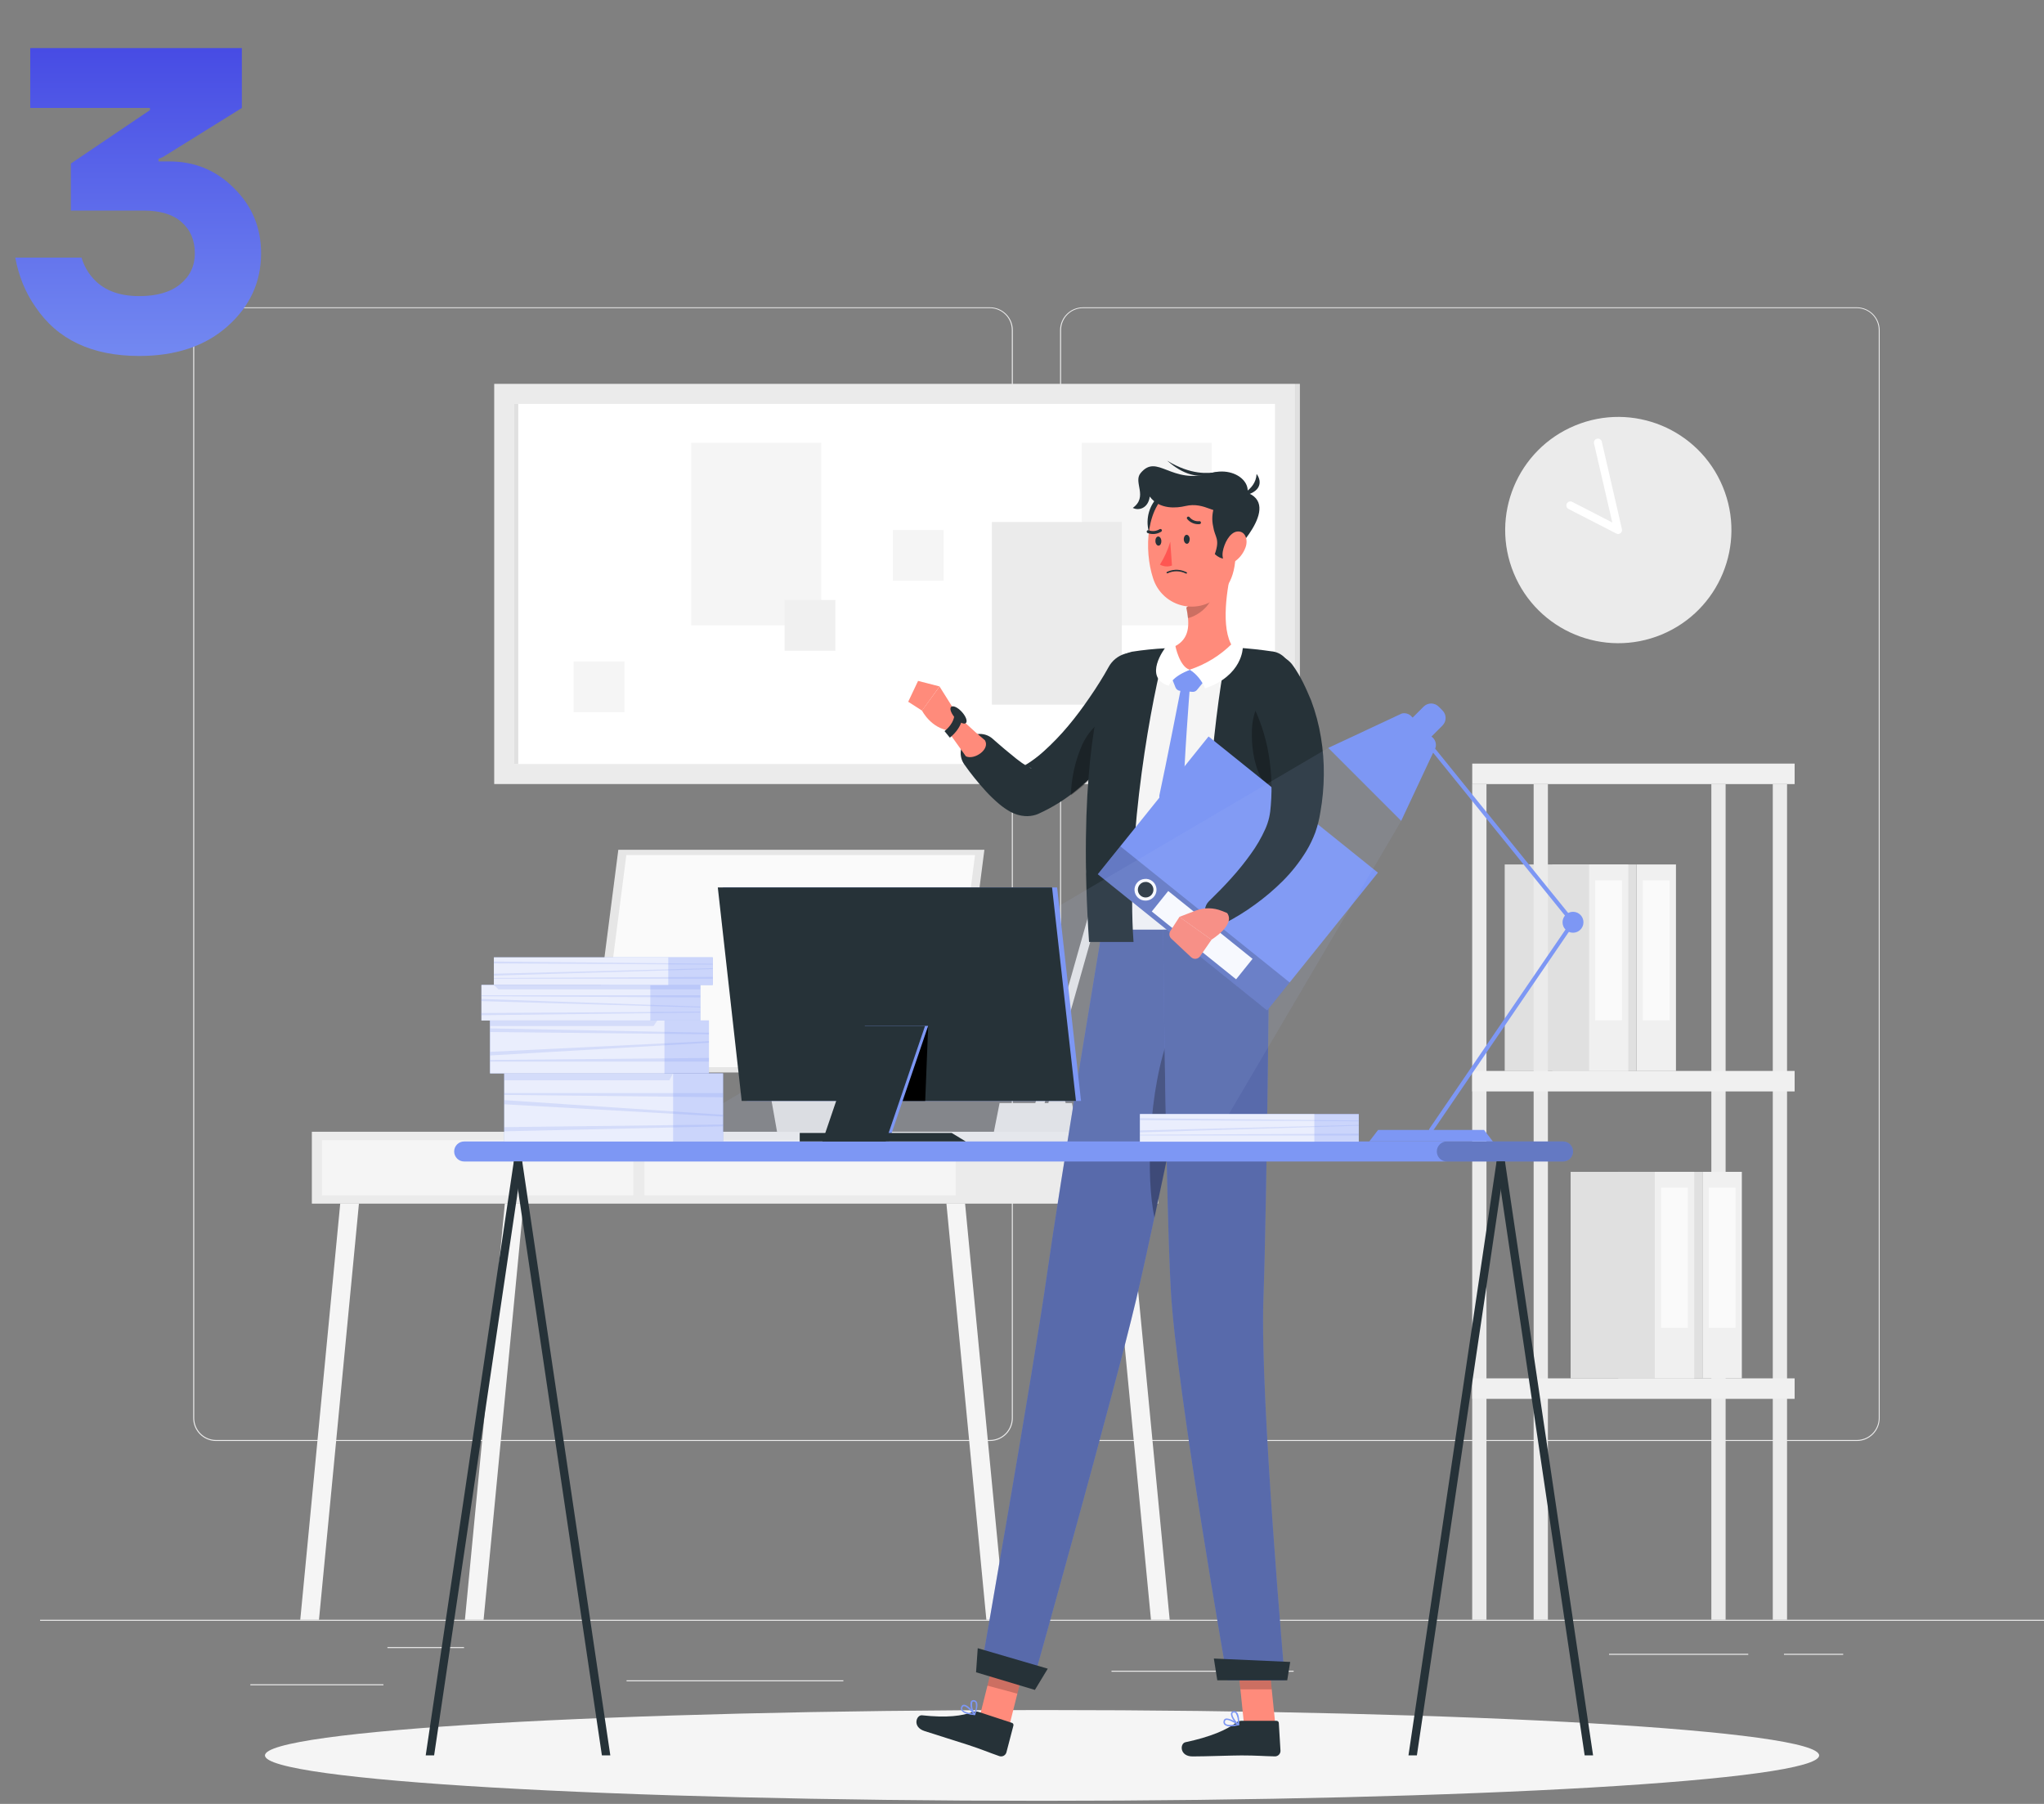 <svg width="306" height="270" viewBox="0 0 306 270" fill="none" xmlns="http://www.w3.org/2000/svg">
<rect x="0" y="0" width="306" height="270" fill="#808080" stroke="none"/>
<path d="M306 242.44H6V242.59H306V242.44Z" fill="#EBEBEB"/>
<path d="M148.2 215.68H32.346C31.438 215.678 30.568 215.317 29.927 214.674C29.286 214.032 28.926 213.162 28.926 212.254V49.396C28.934 48.494 29.297 47.631 29.938 46.995C30.578 46.359 31.443 46.002 32.346 46H148.2C149.108 46 149.98 46.361 150.622 47.004C151.265 47.646 151.626 48.517 151.626 49.426V212.254C151.626 213.163 151.265 214.034 150.622 214.677C149.98 215.319 149.108 215.68 148.2 215.68ZM32.346 46.12C31.478 46.122 30.646 46.467 30.033 47.082C29.42 47.696 29.076 48.528 29.076 49.396V212.254C29.076 213.122 29.42 213.954 30.033 214.568C30.646 215.183 31.478 215.528 32.346 215.53H148.2C149.068 215.528 149.9 215.183 150.515 214.569C151.129 213.955 151.474 213.122 151.476 212.254V49.396C151.474 48.528 151.129 47.695 150.515 47.081C149.9 46.467 149.068 46.122 148.2 46.12H32.346Z" fill="#EBEBEB"/>
<path d="M277.986 215.68H162.126C161.218 215.678 160.348 215.317 159.705 214.675C159.063 214.033 158.702 213.162 158.7 212.254V49.396C158.71 48.493 159.075 47.63 159.716 46.995C160.357 46.359 161.223 46.002 162.126 46H277.986C278.888 46.003 279.751 46.361 280.39 46.997C281.03 47.633 281.392 48.495 281.4 49.396V212.254C281.4 213.161 281.041 214.03 280.401 214.672C279.761 215.314 278.893 215.677 277.986 215.68ZM162.126 46.12C161.258 46.122 160.425 46.467 159.811 47.081C159.197 47.695 158.852 48.528 158.85 49.396V212.254C158.852 213.122 159.197 213.955 159.811 214.569C160.425 215.183 161.258 215.528 162.126 215.53H277.986C278.855 215.528 279.687 215.183 280.301 214.569C280.915 213.955 281.261 213.122 281.262 212.254V49.396C281.261 48.528 280.915 47.695 280.301 47.081C279.687 46.467 278.855 46.122 277.986 46.12H162.126Z" fill="#EBEBEB"/>
<path d="M57.403 252.094H37.477V252.244H57.403V252.094Z" fill="#EBEBEB"/>
<path d="M126.258 251.5H93.798V251.65H126.258V251.5Z" fill="#EBEBEB"/>
<path d="M69.468 246.526H58.002V246.676H69.468V246.526Z" fill="#EBEBEB"/>
<path d="M275.94 247.534H267.072V247.684H275.94V247.534Z" fill="#EBEBEB"/>
<path d="M261.727 247.534H240.883V247.684H261.727V247.534Z" fill="#EBEBEB"/>
<path d="M193.668 250.066H166.398V250.216H193.668V250.066Z" fill="#EBEBEB"/>
<path d="M157.535 165.7H158.951C159.269 165.7 159.527 165.442 159.527 165.124V165.094C159.527 164.776 159.269 164.518 158.951 164.518H157.535C157.217 164.518 156.959 164.776 156.959 165.094V165.124C156.959 165.442 157.217 165.7 157.535 165.7Z" fill="#E0E0E0"/>
<path d="M178.2 136.6L166.2 145C165.086 143.409 164.65 141.44 164.987 139.527C165.325 137.614 166.409 135.914 168 134.8C169.591 133.686 171.56 133.25 173.473 133.588C175.386 133.925 177.086 135.009 178.2 136.6Z" fill="#E6E6E6"/>
<path d="M163.83 135.316L167.112 139.978L173.154 135.724L169.872 131.062C169.308 130.261 168.449 129.717 167.483 129.549C166.518 129.382 165.526 129.604 164.724 130.168C163.923 130.732 163.379 131.592 163.212 132.557C163.044 133.522 163.267 134.515 163.83 135.316Z" fill="#E6E6E6"/>
<path d="M154.78 165.869L156.062 166.232L166.197 130.439L164.915 130.076L154.78 165.869Z" fill="#E6E6E6"/>
<path d="M163.8 128.398C163.404 128.621 163.083 128.956 162.877 129.361C162.671 129.766 162.59 130.222 162.644 130.674C162.698 131.125 162.884 131.55 163.18 131.895C163.475 132.24 163.866 132.49 164.303 132.613C164.74 132.736 165.204 132.727 165.636 132.587C166.068 132.446 166.449 132.181 166.73 131.824C167.012 131.468 167.181 131.035 167.217 130.583C167.253 130.13 167.153 129.676 166.932 129.28C166.784 129.016 166.586 128.784 166.349 128.597C166.112 128.41 165.84 128.271 165.549 128.189C165.258 128.107 164.954 128.084 164.654 128.119C164.353 128.155 164.063 128.25 163.8 128.398Z" fill="#E6E6E6"/>
<path d="M149.646 165.1H160.482L161.328 169.402H148.794L149.646 165.1Z" fill="#E6E6E6"/>
<path d="M46.686 180.154L173.382 180.154V169.396L46.686 169.396V180.154Z" fill="#EBEBEB"/>
<path d="M48.21 178.912H94.818V170.644H48.21V178.912Z" fill="#F5F5F5"/>
<path d="M96.474 178.912H143.082V170.644H96.474V178.912Z" fill="#F5F5F5"/>
<path d="M147.666 242.44H150.462L144.48 180.154H141.684L147.666 242.44Z" fill="#F5F5F5"/>
<path d="M172.308 242.44H175.11L169.128 180.154H166.326L172.308 242.44Z" fill="#F5F5F5"/>
<path d="M72.397 242.44H69.601L75.577 180.154H78.379L72.397 242.44Z" fill="#F5F5F5"/>
<path d="M47.754 242.44H44.952L50.934 180.154H53.736L47.754 242.44Z" fill="#F5F5F5"/>
<path d="M112.249 146.398H122.047L126.127 169.402H116.329L112.249 146.398Z" fill="#E0E0E0"/>
<path d="M92.567 127.192H147.371L143.075 160.522H88.272L92.567 127.192Z" fill="#E6E6E6"/>
<path d="M93.768 127.978H145.968L141.876 159.736H89.676L93.768 127.978Z" fill="#FAFAFA"/>
<path d="M245.004 160.3H250.902V129.388H245.004V160.3Z" fill="#F0F0F0"/>
<path d="M245.946 152.722H249.948V131.764H245.946V152.722Z" fill="#FAFAFA"/>
<path d="M244.998 129.388H232.398V160.3H244.998V129.388Z" fill="#E0E0E0"/>
<path d="M237.87 160.3H243.768V129.388H237.87V160.3Z" fill="#F0F0F0"/>
<path d="M238.812 152.722H242.814V131.764H238.812V152.722Z" fill="#FAFAFA"/>
<path d="M237.865 129.388H225.265V160.3H237.865V129.388Z" fill="#E0E0E0"/>
<path d="M229.596 242.44H231.732L231.732 117.358H229.596L229.596 242.44Z" fill="#EBEBEB"/>
<path d="M265.397 242.44H267.533V117.358H265.397V242.44Z" fill="#EBEBEB"/>
<path d="M220.398 242.44H222.534L222.534 117.358H220.398L220.398 242.44Z" fill="#EBEBEB"/>
<path d="M256.2 242.44H258.336V117.358H256.2V242.44Z" fill="#EBEBEB"/>
<path d="M254.868 206.308H260.766V175.396H254.868V206.308Z" fill="#F0F0F0"/>
<path d="M255.816 198.736H259.818V177.778H255.816V198.736Z" fill="#FAFAFA"/>
<path d="M254.868 175.396H242.268V206.308H254.868V175.396Z" fill="#E0E0E0"/>
<path d="M247.734 206.308H253.632V175.396H247.734V206.308Z" fill="#F0F0F0"/>
<path d="M248.682 198.736H252.684V177.778H248.682V198.736Z" fill="#FAFAFA"/>
<path d="M247.734 175.396H235.134V206.308H247.734V175.396Z" fill="#E0E0E0"/>
<path d="M220.404 117.358H268.668V114.292H220.404V117.358Z" fill="#F0F0F0"/>
<path d="M220.404 163.36H268.668V160.294H220.404V163.36Z" fill="#F0F0F0"/>
<path d="M220.404 209.374H268.668V206.308H220.404V209.374Z" fill="#F0F0F0"/>
<path d="M193.878 57.454H73.986V117.352H193.878V57.454Z" fill="#EBEBEB"/>
<path d="M193.885 117.352H194.604V57.454H193.885V117.352Z" fill="#E0E0E0"/>
<path d="M190.879 114.352V60.454L76.987 60.454V114.352H190.879Z" fill="white"/>
<path d="M77.586 114.352V60.454H76.992V114.352H77.586Z" fill="#E0E0E0"/>
<path d="M181.397 66.268H161.945V93.604H181.397V66.268Z" fill="#F5F5F5"/>
<path d="M122.933 66.268H103.481V93.604H122.933V66.268Z" fill="#F5F5F5"/>
<path d="M167.94 78.136H148.488V105.472H167.94V78.136Z" fill="#EBEBEB"/>
<path d="M141.264 79.336H133.668V86.932H141.264V79.336Z" fill="#F5F5F5"/>
<path d="M93.474 98.998H85.878V106.594H93.474V98.998Z" fill="#F5F5F5"/>
<path d="M125.058 89.8H117.462V97.396H125.058V89.8Z" fill="#F0F0F0"/>
<path d="M248.75 94.98C257.389 91.401 261.492 81.496 257.913 72.857C254.335 64.218 244.43 60.115 235.791 63.694C227.151 67.272 223.048 77.177 226.627 85.816C230.206 94.456 240.11 98.558 248.75 94.98Z" fill="#EBEBEB"/>
<path d="M242.267 79.93C242.171 79.933 242.076 79.91 241.991 79.864L234.827 76.186C234.757 76.15 234.694 76.101 234.642 76.041C234.59 75.981 234.551 75.911 234.527 75.836C234.502 75.761 234.493 75.681 234.499 75.602C234.505 75.523 234.527 75.447 234.563 75.376C234.599 75.306 234.649 75.243 234.709 75.192C234.77 75.141 234.839 75.103 234.915 75.079C234.99 75.055 235.069 75.046 235.148 75.053C235.227 75.059 235.303 75.082 235.373 75.118L241.373 78.208L238.649 66.436C238.623 66.357 238.614 66.273 238.622 66.19C238.63 66.107 238.655 66.026 238.696 65.954C238.736 65.881 238.792 65.817 238.859 65.767C238.926 65.717 239.002 65.682 239.083 65.663C239.165 65.644 239.249 65.642 239.331 65.658C239.413 65.673 239.491 65.706 239.559 65.753C239.628 65.801 239.686 65.862 239.73 65.933C239.774 66.004 239.802 66.083 239.813 66.166L242.813 79.198C242.833 79.287 242.833 79.379 242.812 79.468C242.791 79.557 242.75 79.64 242.692 79.711C242.634 79.781 242.561 79.838 242.478 79.876C242.395 79.914 242.305 79.932 242.213 79.93H242.267Z" fill="white"/>
<path d="M156.001 269.536C220.25 269.536 272.335 266.495 272.335 262.744C272.335 258.993 220.25 255.952 156.001 255.952C91.751 255.952 39.667 258.993 39.667 262.744C39.667 266.495 91.751 269.536 156.001 269.536Z" fill="#F5F5F5"/>
<path d="M151.012 258.658L146.536 257.452L149.206 246.808L153.682 248.014L151.012 258.658Z" fill="#FF8B7B"/>
<path d="M146.482 256.222L151.486 257.866C151.571 257.891 151.642 257.948 151.685 258.026C151.727 258.103 151.738 258.195 151.714 258.28L150.658 262.318C150.59 262.526 150.443 262.699 150.249 262.799C150.054 262.899 149.828 262.918 149.62 262.852C147.886 262.252 147.088 261.874 144.886 261.154C143.536 260.71 140.266 259.702 138.394 259.09C136.522 258.478 137.194 256.648 138.034 256.738C141.832 257.152 144.034 256.822 145.624 256.246C145.9 256.145 146.201 256.137 146.482 256.222Z" fill="#263238"/>
<path opacity="0.2" d="M153.682 248.02L149.206 246.814L147.826 252.298L152.308 253.504L153.682 248.02Z" fill="black"/>
<path d="M164.999 139.12C164.999 139.12 158.639 177.274 156.761 190.6C154.709 205.156 146.999 248.992 146.999 248.992L154.613 251.872C154.613 251.872 166.721 208.762 170.069 194.596C173.705 179.218 181.709 139.12 181.709 139.12H164.999Z" fill="#7D97F4"/>
<path opacity="0.3" d="M164.999 139.12C164.999 139.12 158.639 177.274 156.761 190.6C154.709 205.156 146.999 248.992 146.999 248.992L154.613 251.872C154.613 251.872 166.721 208.762 170.069 194.596C173.705 179.218 181.709 139.12 181.709 139.12H164.999Z" fill="black"/>
<path opacity="0.3" d="M175.132 154.768C171.892 162.856 171.532 176.602 172.84 182.23C174.826 172.984 177.106 161.92 178.84 153.316C178.228 151.108 177.094 149.848 175.132 154.768Z" fill="black"/>
<path d="M154.93 252.94L146.122 250.3L146.374 246.694L156.856 249.76L154.93 252.94Z" fill="#263238"/>
<path d="M144.653 256.48C145.055 256.604 145.469 256.682 145.889 256.714C145.911 256.714 145.932 256.709 145.951 256.699C145.97 256.688 145.986 256.673 145.997 256.654C146.007 256.636 146.012 256.617 146.012 256.597C146.012 256.577 146.007 256.557 145.997 256.54C145.889 256.39 144.911 255.118 144.299 255.154C144.228 255.156 144.16 255.176 144.1 255.213C144.04 255.25 143.99 255.302 143.957 255.364C143.896 255.45 143.859 255.551 143.849 255.656C143.84 255.762 143.858 255.868 143.903 255.964C144.08 256.223 144.348 256.407 144.653 256.48ZM145.655 256.48C144.803 256.378 144.227 256.162 144.089 255.88C144.059 255.816 144.048 255.745 144.056 255.675C144.065 255.605 144.093 255.539 144.137 255.484C144.152 255.453 144.175 255.427 144.203 255.408C144.232 255.389 144.265 255.378 144.299 255.376C144.629 255.352 145.247 256 145.655 256.468V256.48Z" fill="#7D97F4"/>
<path d="M145.864 256.708H145.918C145.935 256.704 145.952 256.696 145.965 256.685C145.979 256.673 145.989 256.658 145.996 256.642C145.996 256.588 146.542 255.34 146.236 254.758C146.196 254.683 146.14 254.617 146.072 254.567C146.003 254.518 145.924 254.484 145.84 254.47C145.75 254.444 145.654 254.448 145.567 254.483C145.48 254.518 145.407 254.581 145.36 254.662C145.102 255.112 145.456 256.258 145.816 256.672L145.864 256.708ZM145.864 254.704C145.906 254.715 145.946 254.736 145.98 254.764C146.014 254.791 146.042 254.826 146.062 254.866C146.164 255.376 146.103 255.905 145.888 256.378C145.579 255.905 145.465 255.331 145.57 254.776C145.57 254.716 145.66 254.656 145.816 254.692L145.864 254.704Z" fill="#7D97F4"/>
<path d="M173.123 103.81C172.817 104.344 172.571 104.74 172.289 105.196L171.455 106.492C170.891 107.352 170.309 108.194 169.709 109.018C168.496 110.685 167.196 112.287 165.815 113.818C164.4 115.403 162.861 116.874 161.213 118.216C159.456 119.672 157.511 120.883 155.429 121.816L155.345 121.852L155.069 121.954C154.539 122.119 153.984 122.184 153.431 122.146C153.075 122.121 152.723 122.059 152.381 121.96C151.949 121.83 151.532 121.653 151.139 121.432C150.618 121.133 150.124 120.789 149.663 120.406C148.935 119.797 148.247 119.142 147.605 118.444C147.005 117.784 146.435 117.124 145.895 116.452C145.355 115.78 144.851 115.12 144.335 114.376C143.935 113.8 143.758 113.099 143.838 112.403C143.918 111.706 144.25 111.063 144.77 110.594C145.29 110.124 145.964 109.861 146.665 109.852C147.365 109.844 148.045 110.091 148.577 110.548L148.661 110.626C149.213 111.1 149.813 111.64 150.395 112.126C150.977 112.612 151.595 113.11 152.147 113.56C152.677 113.983 153.232 114.373 153.809 114.73C153.996 114.846 154.198 114.939 154.409 115.006C154.445 115.006 154.451 115.006 154.289 114.928C154.143 114.88 153.992 114.849 153.839 114.838C153.488 114.817 153.136 114.86 152.801 114.964L152.441 115.108C153.847 114.379 155.15 113.467 156.317 112.396C157.603 111.234 158.806 109.983 159.917 108.652C161.057 107.302 162.125 105.85 163.145 104.362C163.661 103.618 164.157 102.864 164.633 102.1L165.335 100.948C165.551 100.576 165.803 100.15 165.965 99.844C166.221 99.369 166.568 98.949 166.986 98.608C167.405 98.267 167.886 98.011 168.403 97.857C168.92 97.702 169.463 97.65 170 97.705C170.537 97.76 171.057 97.92 171.533 98.176C172.008 98.432 172.428 98.779 172.769 99.197C173.11 99.616 173.365 100.097 173.52 100.614C173.675 101.131 173.726 101.674 173.671 102.211C173.617 102.748 173.457 103.269 173.201 103.744C173.172 103.763 173.146 103.785 173.123 103.81Z" fill="#263238"/>
<path opacity="0.3" d="M162.041 111.4C164.501 106.336 168.712 106.636 170.398 108.196C170.242 108.43 170.086 108.664 169.924 108.892C168.776 110.519 167.538 112.082 166.216 113.572C164.867 115.105 163.405 116.535 161.842 117.85C161.344 118.258 160.84 118.654 160.312 119.05C160.387 116.412 160.974 113.814 162.041 111.4Z" fill="black"/>
<path d="M142.541 105.754L140.657 102.754L138.029 106.354C138.029 106.354 139.379 109.048 142.199 109.354L142.703 107.92C142.84 107.57 142.896 107.193 142.868 106.818C142.84 106.444 142.729 106.08 142.541 105.754Z" fill="#FF8B7B"/>
<path d="M141.599 109L144.599 113.2C145.853 113.8 148.265 112.168 147.449 110.8C145.567 109.245 143.788 107.572 142.121 105.79L141.599 109Z" fill="#FF8B7B"/>
<path d="M144.688 108.076C144.568 108.484 143.938 108.334 143.278 107.746C142.618 107.158 142.186 106.348 142.306 105.946C142.426 105.544 143.056 105.682 143.716 106.276C144.376 106.87 144.808 107.668 144.688 108.076Z" fill="#263238"/>
<path d="M142.199 110.41L141.401 109.432C142.883 108.232 142.865 107.086 142.865 107.032L144.125 106.96C144.131 107.044 144.215 108.778 142.199 110.41Z" fill="#263238"/>
<path d="M137.441 101.914L135.965 105.034L138.035 106.366L140.657 102.742L137.441 101.914Z" fill="#FF8B7B"/>
<path d="M190.925 258.106H186.239L185.117 247.252H189.809L190.925 258.106Z" fill="#FF8B7B"/>
<path d="M185.83 257.566H191.098C191.186 257.563 191.272 257.594 191.337 257.654C191.403 257.713 191.442 257.796 191.446 257.884L191.698 262.054C191.699 262.163 191.678 262.27 191.638 262.371C191.597 262.472 191.536 262.564 191.46 262.641C191.384 262.718 191.293 262.78 191.193 262.822C191.093 262.865 190.985 262.887 190.876 262.888C189.046 262.852 188.17 262.744 185.854 262.744C184.426 262.744 180.502 262.894 178.534 262.894C176.566 262.894 176.626 260.95 177.46 260.77C181.198 259.984 183.7 258.892 185.02 257.854C185.251 257.671 185.536 257.57 185.83 257.566Z" fill="#263238"/>
<path opacity="0.2" d="M189.809 247.258H185.117L185.699 252.85H190.385L189.809 247.258Z" fill="black"/>
<path d="M174.124 139.12C174.124 139.12 174.526 179.842 175.288 193.264C176.122 207.958 183.772 251.5 183.772 251.5H192.358C192.358 251.5 188.62 209.146 189.136 194.596C189.694 178.804 190.036 139.12 190.036 139.12H174.124Z" fill="#7D97F4"/>
<path opacity="0.3" d="M174.124 139.12C174.124 139.12 174.526 179.842 175.288 193.264C176.122 207.958 183.772 251.5 183.772 251.5H192.358C192.358 251.5 188.62 209.146 189.136 194.596C189.694 178.804 190.036 139.12 190.036 139.12H174.124Z" fill="black"/>
<path d="M192.707 251.5H182.237L181.721 248.242L193.151 248.752L192.707 251.5Z" fill="#263238"/>
<path d="M184.199 258.4C184.62 258.389 185.038 258.332 185.447 258.232C185.468 258.228 185.487 258.217 185.502 258.202C185.516 258.187 185.527 258.168 185.531 258.148C185.533 258.127 185.53 258.106 185.523 258.086C185.516 258.066 185.504 258.048 185.489 258.034C185.339 257.932 184.007 257.026 183.437 257.248C183.372 257.274 183.314 257.316 183.27 257.371C183.226 257.425 183.197 257.49 183.185 257.56C183.151 257.662 183.145 257.772 183.168 257.878C183.192 257.984 183.243 258.081 183.317 258.16C183.572 258.343 183.886 258.428 184.199 258.4ZM185.147 258.076C184.313 258.238 183.695 258.214 183.473 257.998C183.427 257.945 183.395 257.882 183.381 257.813C183.368 257.745 183.372 257.674 183.395 257.608C183.4 257.574 183.414 257.542 183.435 257.514C183.456 257.487 183.483 257.466 183.515 257.452C183.797 257.314 184.577 257.71 185.117 258.058L185.147 258.076Z" fill="#7D97F4"/>
<path d="M185.398 258.214C185.416 258.219 185.435 258.219 185.452 258.214C185.468 258.206 185.482 258.194 185.491 258.179C185.501 258.165 185.506 258.147 185.506 258.13C185.506 258.07 185.62 256.726 185.146 256.27C185.087 256.21 185.014 256.165 184.934 256.137C184.854 256.11 184.768 256.102 184.684 256.114C184.591 256.117 184.502 256.151 184.43 256.211C184.358 256.271 184.308 256.353 184.288 256.444C184.18 256.96 184.888 257.938 185.344 258.214C185.362 258.219 185.381 258.219 185.398 258.214ZM184.756 256.318C184.801 256.317 184.845 256.325 184.886 256.341C184.927 256.358 184.965 256.383 184.996 256.414C185.254 256.865 185.362 257.386 185.302 257.902C184.894 257.56 184.426 256.816 184.498 256.48C184.498 256.414 184.546 256.342 184.708 256.318H184.756Z" fill="#7D97F4"/>
<path d="M166.943 101.038C167.184 100.253 167.632 99.548 168.24 98.997C168.849 98.445 169.594 98.069 170.399 97.906C171.555 97.632 172.728 97.431 173.909 97.306C177.458 97.105 181.016 97.105 184.565 97.306C186.425 97.396 188.321 97.624 189.833 97.846H189.887C190.281 97.906 190.659 98.045 190.999 98.253C191.339 98.461 191.634 98.735 191.867 99.058C192.1 99.381 192.266 99.748 192.356 100.136C192.445 100.525 192.457 100.927 192.389 101.32C191.211 107.597 190.441 113.945 190.085 120.322C189.719 129.598 190.217 136.882 190.037 139.12H164.999C163.445 116.482 165.413 106.192 166.943 101.038Z" fill="#F5F5F5"/>
<path d="M175.385 101.392L175.985 102.904C176.041 103.042 176.135 103.162 176.256 103.25C176.377 103.338 176.52 103.391 176.669 103.402L178.505 103.552C178.636 103.564 178.768 103.544 178.89 103.492C179.011 103.441 179.118 103.36 179.201 103.258L180.461 101.71L178.109 100.228L175.385 101.392Z" fill="#7D97F4"/>
<path d="M176.813 102.898C176.813 102.898 174.515 114.712 173.561 119.068C173.465 122.26 174.893 126.544 174.893 126.544C174.893 126.544 177.203 121.108 177.203 118.792C177.203 114.592 178.127 102.898 178.127 102.898H176.813Z" fill="#7D97F4"/>
<path d="M183.851 96.856C181.883 104.86 180.071 125.146 180.089 141.004H190.691C190.877 138.64 190.349 130.96 190.733 121.204C191.027 113.752 192.359 105.718 193.169 101.17C193.243 100.755 193.232 100.329 193.138 99.918C193.044 99.507 192.868 99.119 192.621 98.777C192.375 98.435 192.062 98.146 191.701 97.928C191.341 97.709 190.94 97.565 190.523 97.504H190.469C188.873 97.27 186.869 97.03 184.913 96.934L183.851 96.856Z" fill="#263238"/>
<path opacity="0.3" d="M187.42 109.264C187.594 103.948 191.518 101.914 192.622 103.342C192.673 103.399 192.717 103.462 192.754 103.528C192.064 107.626 191.224 113.266 190.858 118.822C188.998 117.748 187.252 114.316 187.42 109.264Z" fill="black"/>
<path d="M165.653 101.146C165.922 100.269 166.414 99.476 167.081 98.845C167.748 98.214 168.566 97.766 169.457 97.546C171.127 97.284 172.809 97.112 174.497 97.03C172.487 103.978 168.551 125.17 169.697 140.986H163.037C161.459 117.274 164.165 105.49 165.653 101.146Z" fill="#263238"/>
<path d="M180.929 110.231L164.349 130.852L189.702 151.236L206.282 130.615L180.929 110.231Z" fill="#7D97F4"/>
<path opacity="0.2" d="M167.721 126.669L164.353 130.859L189.706 151.244L193.075 147.054L167.721 126.669Z" fill="black"/>
<path d="M174.89 133.363L172.428 136.426L185.053 146.577L187.516 143.514L174.89 133.363Z" fill="white"/>
<path d="M172.385 132.07C172.601 132.243 172.761 132.476 172.845 132.739C172.928 133.003 172.932 133.286 172.855 133.551C172.778 133.817 172.624 134.054 172.412 134.232C172.2 134.41 171.94 134.521 171.665 134.552C171.39 134.582 171.112 134.53 170.867 134.402C170.621 134.274 170.419 134.077 170.286 133.834C170.153 133.592 170.095 133.315 170.12 133.039C170.144 132.764 170.25 132.501 170.423 132.286C170.537 132.142 170.679 132.023 170.839 131.934C171 131.846 171.177 131.79 171.359 131.77C171.541 131.75 171.726 131.766 171.902 131.818C172.078 131.869 172.242 131.955 172.385 132.07Z" fill="#263238"/>
<path d="M171.509 134.8C171.086 134.81 170.676 134.656 170.365 134.368C170.054 134.081 169.868 133.684 169.845 133.261C169.822 132.839 169.965 132.424 170.244 132.105C170.522 131.786 170.913 131.589 171.335 131.554C171.548 131.528 171.764 131.546 171.97 131.606C172.177 131.666 172.369 131.766 172.535 131.902C172.796 132.114 172.985 132.402 173.076 132.727C173.168 133.051 173.156 133.395 173.044 133.712C172.931 134.03 172.724 134.305 172.449 134.499C172.174 134.694 171.846 134.799 171.509 134.8ZM171.509 132.01H171.383C171.231 132.025 171.084 132.07 170.95 132.143C170.816 132.216 170.698 132.316 170.603 132.436C170.459 132.615 170.371 132.834 170.35 133.063C170.33 133.293 170.378 133.523 170.489 133.725C170.6 133.927 170.768 134.092 170.972 134.199C171.177 134.305 171.408 134.348 171.637 134.323C171.866 134.298 172.083 134.205 172.259 134.057C172.435 133.908 172.564 133.711 172.628 133.489C172.692 133.268 172.689 133.033 172.619 132.813C172.549 132.593 172.415 132.399 172.235 132.256C172.032 132.09 171.778 131.999 171.515 131.998L171.509 132.01Z" fill="white"/>
<path d="M174.419 97.264C177.515 96.532 178.061 94.612 177.851 92.512C177.8 91.983 177.718 91.458 177.605 90.94L181.487 87.718L184.337 85.354C183.545 88.786 182.657 95.038 184.973 97.354C184.973 97.354 183.053 100.516 177.773 100.228C173.273 99.964 174.419 97.264 174.419 97.264Z" fill="#FF8B7B"/>
<path d="M180.407 103.03C179.942 101.89 179.148 100.915 178.127 100.228C180.499 99.444 182.656 98.119 184.427 96.358L186.053 96.958C186.053 96.958 186.029 101.122 180.407 103.03Z" fill="white"/>
<path d="M174.952 102.652C174.952 102.652 175.402 101.308 178.126 100.252C176.566 99.808 175.954 96.652 175.954 96.652L174.436 96.97C174.436 96.97 171.034 101.386 174.952 102.652Z" fill="white"/>
<path opacity="0.2" d="M177.599 90.94C177.712 91.458 177.794 91.983 177.845 92.512C179.291 92.218 181.229 90.676 181.445 89.194C181.517 88.705 181.535 88.21 181.499 87.718L177.599 90.94Z" fill="black"/>
<path d="M174.707 74.278L173.027 74.722C172.407 75.475 172.002 76.382 171.857 77.347C171.711 78.311 171.829 79.297 172.199 80.2C172.721 81.802 173.561 81.784 173.147 84.244C175.349 85.624 175.991 83.368 175.991 83.368C175.991 83.368 181.019 73.696 174.707 74.278Z" fill="#263238"/>
<path d="M184.949 78.49C185.027 83.152 185.303 85.87 183.149 88.51C182.461 89.375 181.55 90.035 180.513 90.42C179.477 90.805 178.356 90.898 177.27 90.691C176.184 90.484 175.176 89.984 174.354 89.246C173.532 88.507 172.928 87.557 172.607 86.5C171.293 82.45 171.407 75.502 175.763 73.15C176.697 72.615 177.755 72.336 178.832 72.34C179.908 72.343 180.965 72.63 181.895 73.171C182.826 73.712 183.598 74.488 184.134 75.422C184.67 76.355 184.951 77.413 184.949 78.49Z" fill="#FF8B7B"/>
<path d="M184.114 76.432C189.514 74.032 185.8 69.46 181.246 70.822C175.3 72.622 173.26 67.774 170.746 70.822C169.624 72.184 171.916 74.344 169.588 76.018C170.44 76.474 171.892 76.114 172.126 74.32C173.596 76.336 176.236 76.03 177.424 75.748C180.496 75.016 182.008 77.35 184.114 76.432Z" fill="#263238"/>
<path d="M184.882 74.386C184.882 74.386 187.984 73.606 188.122 70.936C188.998 72.106 188.95 74.056 184.882 74.386Z" fill="#263238"/>
<path d="M182.261 70.648C180.905 70.864 178.337 71.146 174.725 68.95C176.267 70.264 178.925 72.184 182.261 70.648Z" fill="#263238"/>
<path d="M185.098 73.36L183.364 73.51C182.623 74.151 182.07 74.981 181.762 75.912C181.455 76.843 181.405 77.839 181.618 78.796C181.864 80.464 182.692 80.596 181.864 82.942C183.802 84.67 184.816 82.558 184.816 82.558C184.816 82.558 193.018 74.386 185.098 73.36Z" fill="#263238"/>
<path d="M186.472 81.91C186.137 82.863 185.482 83.671 184.618 84.196C183.514 84.796 182.848 83.836 183.058 82.558C183.25 81.412 184.054 79.696 185.212 79.558C186.37 79.42 186.898 80.71 186.472 81.91Z" fill="#FF8B7B"/>
<path d="M178.108 80.656C178.108 81.034 177.964 81.364 177.718 81.388C177.472 81.412 177.25 81.13 177.22 80.788C177.19 80.446 177.364 80.08 177.61 80.05C177.856 80.02 178.078 80.278 178.108 80.656Z" fill="#263238"/>
<path d="M173.86 80.932C173.89 81.31 173.716 81.64 173.47 81.67C173.224 81.7 173.002 81.412 172.972 81.034C172.942 80.656 173.116 80.332 173.362 80.302C173.608 80.272 173.83 80.56 173.86 80.932Z" fill="#263238"/>
<path d="M175.198 81.082C174.839 82.288 174.319 83.441 173.65 84.508C173.922 84.66 174.224 84.752 174.535 84.776C174.846 84.799 175.158 84.755 175.45 84.646L175.198 81.082Z" fill="#FF5652"/>
<path d="M177.239 85.48C176.827 85.328 176.389 85.261 175.95 85.284C175.512 85.306 175.083 85.418 174.689 85.612C174.663 85.626 174.645 85.65 174.637 85.678C174.629 85.706 174.633 85.736 174.647 85.762C174.661 85.787 174.685 85.806 174.713 85.814C174.741 85.822 174.771 85.818 174.797 85.804C175.228 85.601 175.7 85.5 176.177 85.508C176.653 85.517 177.121 85.634 177.545 85.852C177.572 85.863 177.603 85.863 177.63 85.853C177.658 85.843 177.681 85.824 177.695 85.798C177.707 85.771 177.709 85.74 177.699 85.712C177.688 85.684 177.668 85.661 177.641 85.648C177.503 85.6 177.371 85.528 177.239 85.48Z" fill="#263238"/>
<path d="M177.839 77.332C177.801 77.337 177.767 77.357 177.743 77.386C177.702 77.427 177.679 77.483 177.679 77.542C177.679 77.6 177.702 77.656 177.743 77.698C177.968 77.965 178.255 78.173 178.58 78.304C178.904 78.434 179.255 78.484 179.603 78.448C179.661 78.437 179.713 78.405 179.748 78.356C179.783 78.308 179.797 78.248 179.789 78.19C179.784 78.161 179.773 78.133 179.757 78.109C179.742 78.084 179.721 78.063 179.697 78.046C179.673 78.029 179.646 78.017 179.618 78.011C179.589 78.005 179.56 78.004 179.531 78.01C179.258 78.036 178.983 77.994 178.73 77.89C178.477 77.785 178.254 77.62 178.079 77.41C178.052 77.373 178.014 77.346 177.971 77.332C177.928 77.318 177.882 77.318 177.839 77.332Z" fill="#263238"/>
<path d="M173.824 79.198C173.792 79.181 173.756 79.173 173.719 79.173C173.683 79.173 173.647 79.181 173.614 79.198C173.374 79.349 173.102 79.444 172.819 79.475C172.536 79.506 172.25 79.473 171.982 79.378C171.956 79.365 171.927 79.357 171.898 79.356C171.869 79.354 171.84 79.359 171.812 79.369C171.785 79.379 171.76 79.394 171.738 79.414C171.717 79.435 171.7 79.459 171.688 79.486C171.665 79.539 171.664 79.6 171.684 79.654C171.704 79.709 171.744 79.754 171.796 79.78C172.129 79.907 172.486 79.955 172.84 79.921C173.194 79.886 173.535 79.77 173.836 79.582C173.886 79.551 173.922 79.501 173.937 79.444C173.951 79.387 173.943 79.327 173.914 79.276C173.89 79.243 173.86 79.217 173.824 79.198Z" fill="#263238"/>
<path d="M193.403 99.4L193.715 99.832L193.949 100.18C194.093 100.408 194.231 100.624 194.363 100.846C194.633 101.284 194.861 101.722 195.083 102.166C195.527 103.048 195.911 103.966 196.283 104.836C196.954 106.625 197.447 108.476 197.753 110.362C198.064 112.219 198.208 114.101 198.185 115.984C198.169 117.843 197.999 119.697 197.675 121.528C197.516 122.567 197.261 123.59 196.913 124.582C196.549 125.56 196.096 126.502 195.557 127.396C194.557 129.029 193.367 130.538 192.011 131.89C190.732 133.159 189.356 134.327 187.895 135.382C186.457 136.434 184.939 137.371 183.353 138.184C182.916 138.404 182.415 138.461 181.94 138.344C181.465 138.228 181.047 137.945 180.762 137.548C180.477 137.15 180.343 136.664 180.384 136.177C180.426 135.689 180.64 135.233 180.989 134.89L181.085 134.8C182.165 133.744 183.323 132.574 184.361 131.41C185.396 130.267 186.363 129.065 187.259 127.81C188.097 126.661 188.815 125.428 189.401 124.132C189.659 123.563 189.86 122.97 190.001 122.362C190.131 121.769 190.213 121.167 190.247 120.562C190.493 117.65 190.319 114.718 189.731 111.856C189.438 110.468 189.036 109.106 188.531 107.782C188.289 107.135 188.013 106.502 187.703 105.886C187.553 105.586 187.391 105.286 187.241 105.01L187.007 104.608L186.905 104.434L186.857 104.362C186.247 103.491 185.999 102.417 186.164 101.367C186.328 100.317 186.894 99.371 187.741 98.729C188.588 98.087 189.651 97.798 190.707 97.923C191.763 98.048 192.729 98.577 193.403 99.4Z" fill="#263238"/>
<path d="M178.99 136.3L176.554 137.236L181.354 140.65C181.354 140.65 185.002 138.448 183.712 136.66L182.926 136.342C181.666 135.833 180.26 135.818 178.99 136.3Z" fill="#FF8B7B"/>
<path d="M175.349 140.488L178.319 143.272C178.412 143.359 178.523 143.425 178.645 143.466C178.766 143.506 178.894 143.52 179.021 143.506C179.148 143.493 179.271 143.452 179.381 143.387C179.49 143.321 179.585 143.233 179.657 143.128L181.373 140.65L176.573 137.236L175.199 139.366C175.09 139.541 175.045 139.749 175.072 139.954C175.1 140.159 175.198 140.347 175.349 140.488Z" fill="#FF8B7B"/>
<path d="M233.999 173.848H69.491C69.093 173.848 68.712 173.69 68.43 173.409C68.149 173.127 67.991 172.746 67.991 172.348C67.991 171.95 68.149 171.569 68.43 171.287C68.712 171.006 69.093 170.848 69.491 170.848H233.999C234.397 170.848 234.779 171.006 235.06 171.287C235.341 171.569 235.499 171.95 235.499 172.348C235.499 172.746 235.341 173.127 235.06 173.409C234.779 173.69 234.397 173.848 233.999 173.848Z" fill="#7D97F4"/>
<path opacity="0.2" d="M234 173.848H216.6C216.202 173.848 215.82 173.69 215.539 173.409C215.258 173.127 215.1 172.746 215.1 172.348C215.1 171.95 215.258 171.569 215.539 171.287C215.82 171.006 216.202 170.848 216.6 170.848H234C234.397 170.848 234.779 171.006 235.06 171.287C235.342 171.569 235.5 171.95 235.5 172.348C235.5 172.746 235.342 173.127 235.06 173.409C234.779 173.69 234.397 173.848 234 173.848Z" fill="black"/>
<path d="M210.857 262.738H212.117L225.305 173.848H224.045L210.857 262.738Z" fill="#263238"/>
<path d="M238.494 262.738H237.234L224.046 173.848H225.306L238.494 262.738Z" fill="#263238"/>
<path d="M63.731 262.738H64.991L78.179 173.848H76.919L63.731 262.738Z" fill="#263238"/>
<path d="M91.368 262.738H90.108L76.92 173.848H78.18L91.368 262.738Z" fill="#263238"/>
<g opacity="0.1">
<path d="M198.845 111.946L98.405 170.908H181.517L209.765 122.866L198.845 111.946Z" fill="#7D97F4"/>
<path opacity="0.4" d="M198.845 111.946L98.405 170.908H181.517L209.765 122.866L198.845 111.946Z" fill="white"/>
</g>
<path d="M161.838 164.782H111.792L108.216 132.832H158.256L161.838 164.782Z" fill="#7D97F4"/>
<path d="M161.076 164.782H111.036L107.46 132.832H157.5L161.076 164.782Z" fill="#263238"/>
<path d="M138.51 164.782H133.854L138.954 153.544L138.51 164.782Z" fill="black"/>
<path d="M123.582 170.848H133.062L138.954 153.544H129.48L123.582 170.848Z" fill="#7D97F4"/>
<path d="M142.469 169.57H119.723V170.848H144.575L142.469 169.57Z" fill="#263238"/>
<path d="M123.119 170.848H132.599L138.491 153.544H129.011L123.119 170.848Z" fill="#263238"/>
<path d="M108.252 160.654H75.492V170.848H108.252V160.654Z" fill="#7D97F4"/>
<path opacity="0.6" d="M108.252 160.654H75.492V170.848H108.252V160.654Z" fill="white"/>
<path opacity="0.6" d="M100.77 160.654H75.492V170.848H100.77V160.654Z" fill="white"/>
<path opacity="0.2" d="M100.77 160.654H75.492V161.698H100.2L100.77 160.654Z" fill="#7D97F4"/>
<path opacity="0.2" d="M108.252 164.236L75.492 163.882V163.612H108.252V164.236Z" fill="#7D97F4"/>
<path opacity="0.2" d="M75.492 165.286L108.252 167.128V166.852L75.492 164.662V165.286Z" fill="#7D97F4"/>
<path opacity="0.2" d="M75.492 169.33L108.252 168.58V168.31L75.492 168.706V169.33Z" fill="#7D97F4"/>
<path d="M106.127 152.74H73.367V160.654H106.127V152.74Z" fill="#7D97F4"/>
<path opacity="0.6" d="M106.127 152.74H73.367V160.654H106.127V152.74Z" fill="white"/>
<path opacity="0.6" d="M99.473 152.74H73.367V160.654H99.473V152.74Z" fill="white"/>
<path opacity="0.2" d="M98.405 152.74H73.367V153.574H97.841L98.405 152.74Z" fill="#7D97F4"/>
<path opacity="0.2" d="M106.133 158.344L73.367 158.65V158.89H106.133V158.344Z" fill="#7D97F4"/>
<path opacity="0.2" d="M73.367 157.432L106.133 155.836V156.076L73.367 157.978V157.432Z" fill="#7D97F4"/>
<path opacity="0.2" d="M73.367 153.922L106.133 154.576V154.81L73.367 154.468V153.922Z" fill="#7D97F4"/>
<path d="M104.837 147.424H72.077V152.74H104.837V147.424Z" fill="#7D97F4"/>
<path opacity="0.6" d="M104.837 147.424H72.077V152.74H104.837V147.424Z" fill="white"/>
<path opacity="0.6" d="M97.355 147.424H72.077V152.74H97.355V147.424Z" fill="white"/>
<path opacity="0.2" d="M104.837 149.296L72.077 149.11V148.966H104.837V149.296Z" fill="#7D97F4"/>
<path opacity="0.2" d="M72.077 149.842L104.837 150.802V150.658L72.077 149.518V149.842Z" fill="#7D97F4"/>
<path opacity="0.2" d="M104.837 147.424H73.938L74.621 148.078H104.837V147.424Z" fill="#7D97F4"/>
<path opacity="0.2" d="M72.077 151.954L104.837 151.558V151.42L72.077 151.624V151.954Z" fill="#7D97F4"/>
<path d="M106.697 143.296H73.938V147.424H106.697V143.296Z" fill="#7D97F4"/>
<path opacity="0.6" d="M106.697 143.296H73.938V147.424H106.697V143.296Z" fill="white"/>
<path opacity="0.6" d="M100.043 143.296H73.938V147.424H100.043V143.296Z" fill="white"/>
<path opacity="0.2" d="M106.697 146.218L73.938 146.38V146.5H106.697V146.218Z" fill="#7D97F4"/>
<path opacity="0.2" d="M73.938 145.744L106.697 144.91V145.036L73.938 146.026V145.744Z" fill="#7D97F4"/>
<path opacity="0.2" d="M73.938 143.914L106.697 144.25V144.376L73.938 144.196V143.914Z" fill="#7D97F4"/>
<path d="M203.418 166.75H170.658V170.878H203.418V166.75Z" fill="#7D97F4"/>
<path opacity="0.6" d="M203.418 166.75H170.658V170.878H203.418V166.75Z" fill="white"/>
<path opacity="0.6" d="M196.764 166.75H170.658V170.878H196.764V166.75Z" fill="white"/>
<path opacity="0.2" d="M203.418 169.678L170.658 169.834V169.96H203.418V169.678Z" fill="#7D97F4"/>
<path opacity="0.2" d="M170.658 169.198L203.418 168.37V168.49L170.658 169.486V169.198Z" fill="#7D97F4"/>
<path opacity="0.2" d="M170.658 167.368L203.418 167.71V167.83L170.658 167.65V167.368Z" fill="#7D97F4"/>
<path d="M209.766 122.866L198.846 111.946L209.85 106.798C210.125 106.727 210.415 106.738 210.685 106.827C210.956 106.916 211.194 107.081 211.374 107.302L214.416 110.338C214.636 110.519 214.8 110.759 214.889 111.03C214.979 111.301 214.989 111.591 214.92 111.868L209.766 122.866Z" fill="#7D97F4"/>
<path d="M215.954 106.339L215.377 105.762C214.756 105.141 213.75 105.141 213.129 105.762L208.67 110.221C208.049 110.841 208.049 111.848 208.67 112.469L209.247 113.046C209.868 113.667 210.874 113.667 211.495 113.046L215.954 108.587C216.575 107.966 216.575 106.959 215.954 106.339Z" fill="#7D97F4"/>
<path d="M222.173 169.126H206.309L204.989 170.848H223.493L222.173 169.126Z" fill="#7D97F4"/>
<path d="M214.242 169.432C214.18 169.432 214.119 169.413 214.068 169.378C214.034 169.356 214.005 169.327 213.983 169.293C213.961 169.26 213.945 169.222 213.937 169.182C213.929 169.143 213.929 169.102 213.937 169.063C213.945 169.023 213.961 168.985 213.984 168.952L235.104 138.052L212.07 109.6C212.037 109.569 212.012 109.532 211.995 109.491C211.978 109.45 211.97 109.406 211.972 109.361C211.974 109.317 211.985 109.273 212.004 109.234C212.024 109.194 212.052 109.159 212.087 109.131C212.121 109.103 212.162 109.082 212.205 109.071C212.248 109.06 212.293 109.058 212.336 109.065C212.38 109.073 212.422 109.09 212.459 109.115C212.496 109.139 212.527 109.172 212.55 109.21L235.728 137.842C235.769 137.895 235.791 137.961 235.791 138.028C235.791 138.095 235.769 138.161 235.728 138.214L214.5 169.3C214.471 169.342 214.432 169.375 214.387 169.398C214.342 169.421 214.292 169.433 214.242 169.432Z" fill="#7D97F4"/>
<path d="M235.488 139.606C236.353 139.606 237.054 138.905 237.054 138.04C237.054 137.175 236.353 136.474 235.488 136.474C234.623 136.474 233.922 137.175 233.922 138.04C233.922 138.905 234.623 139.606 235.488 139.606Z" fill="#7D97F4"/>
<path d="M2.288 38.56H12.207C12.549 39.669 13.061 40.629 13.743 41.44C15.322 43.36 17.69 44.32 20.848 44.32C23.493 44.32 25.541 43.723 26.991 42.528C28.442 41.333 29.168 39.797 29.168 37.92C29.168 35.957 28.506 34.4 27.183 33.248C25.904 32.096 24.005 31.52 21.488 31.52H10.607V24.48L22.448 16.48V16.16H4.527V7.2H36.208V16.16L24.367 23.52L23.727 23.776V24.16H25.328C29.168 24.16 32.41 25.504 35.056 28.192C37.743 30.837 39.087 34.08 39.087 37.92C39.087 42.229 37.402 45.877 34.032 48.864C30.703 51.808 26.309 53.28 20.848 53.28C13.765 53.28 8.581 50.827 5.295 45.92C3.802 43.787 2.8 41.333 2.288 38.56Z" fill="url(#paint0_linear_265_459)"/>
<defs>
<linearGradient id="paint0_linear_265_459" x1="20.5" y1="0" x2="20.5" y2="64" gradientUnits="userSpaceOnUse">
<stop stop-color="#4042E2"/>
<stop offset="1" stop-color="#7D97F4"/>
</linearGradient>
</defs>
</svg>
